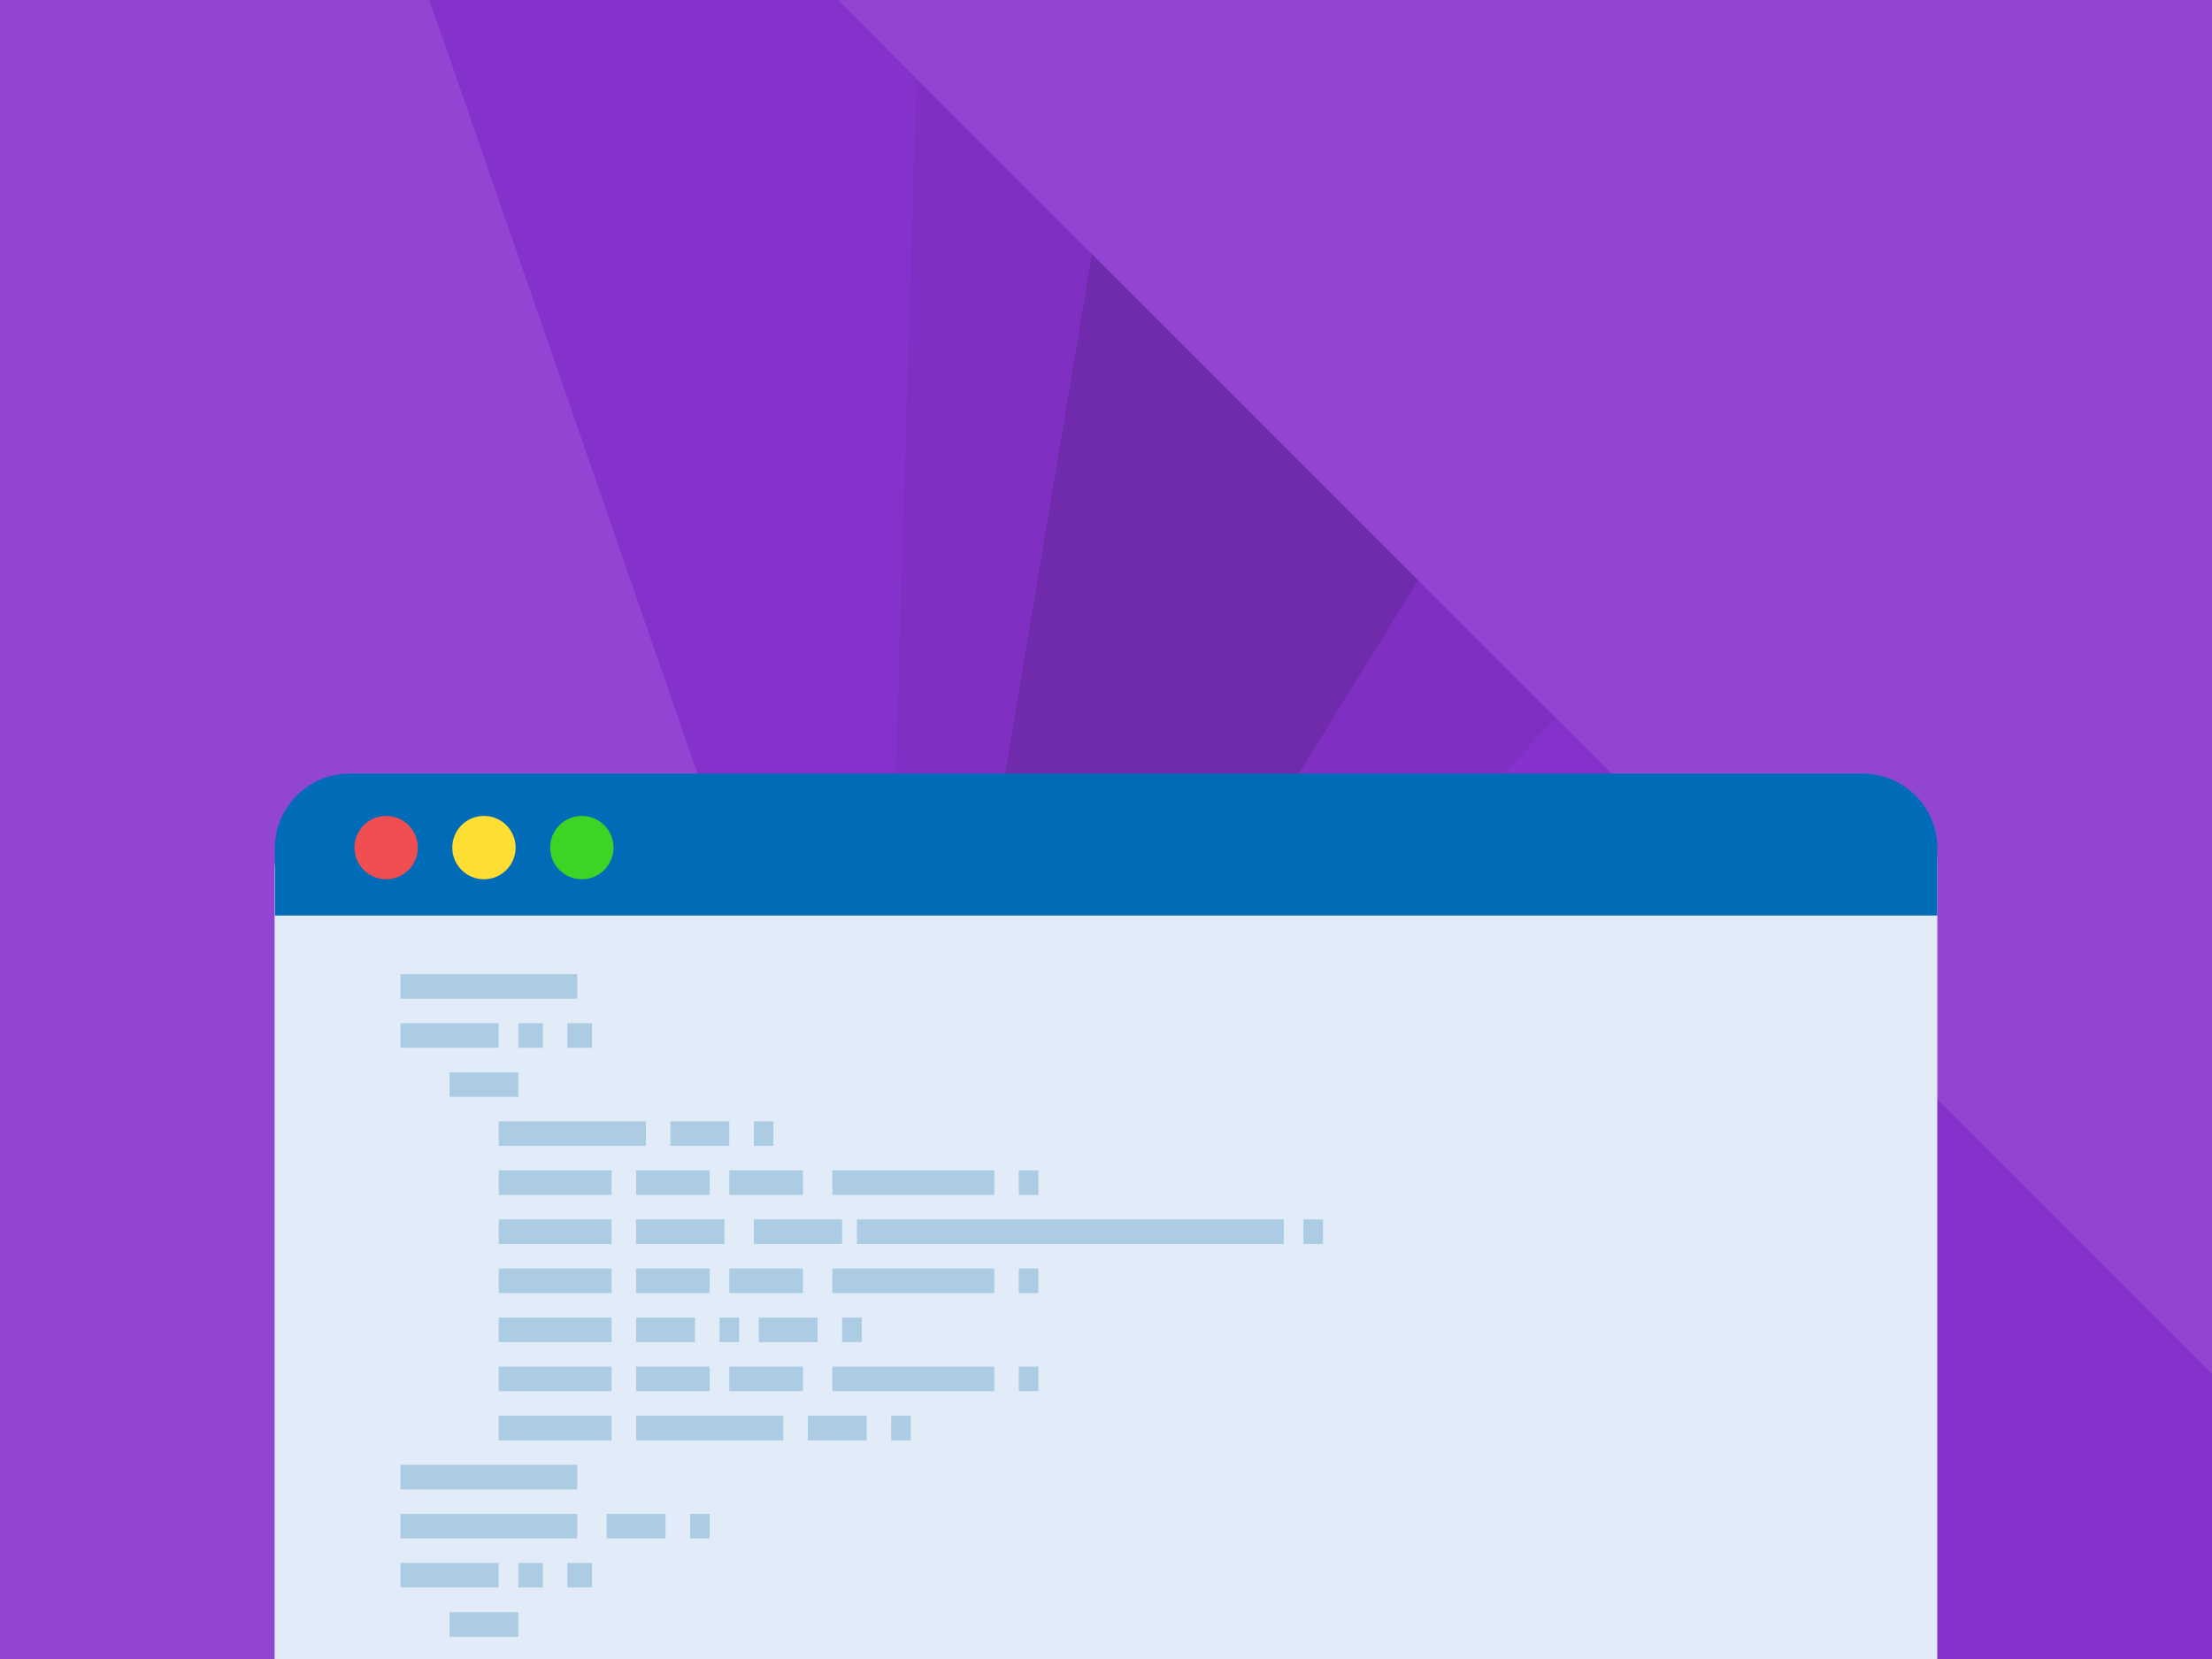 <svg xmlns="http://www.w3.org/2000/svg" viewBox="0 0 280 210"><rect x="0" y="0" width="280" height="210" fill="#333333" stroke="none"/><defs><style>.cls-1{fill:#702aac;}.cls-2{fill:#7f30c3;}.cls-3{fill:#8532cd;}.cls-4{fill:#9145d2;}.cls-5{fill:#e1ecf8;}.cls-6{fill:#006bb6;}.cls-7{fill:#accce3;}.cls-8{fill:#f04e50;}.cls-9{fill:#ffde33;}.cls-10{fill:#3ed426;}</style></defs><title>background_image_06</title><g id="Layer_2" data-name="Layer 2"><g id="Layer_1-2" data-name="Layer 1"><polygon class="cls-1" points="184.57 67.51 138.13 21.06 110.27 187.85 184.57 67.51"/><polygon class="cls-2" points="113.46 180.44 113.25 181.74 113.86 183.53 199.55 90.73 180.57 71.75 113.46 180.44"/><polygon class="cls-2" points="113.03 181.13 113.46 180.44 138.62 29.8 112.22 3.4 108.72 168.67 113.03 181.13"/><polygon class="cls-3" points="113.46 180.44 127.1 210 280 210 280 173.92 199.55 88.08 113.46 180.44"/><polygon class="cls-3" points="116.12 6.06 106.08 0 54.37 0 111.1 173.92 116.12 6.06"/><polygon class="cls-4" points="224.13 0 145.09 0 114.78 0 106.08 0 114.6 8.53 139.5 33.43 179.06 72.99 196.96 90.88 280 173.92 280 0.94 280 0 224.13 0"/><polygon class="cls-4" points="116.16 178.4 115.57 176.71 115.38 176.14 111.3 164.38 54.37 0 0 0 0 210 86.98 210 97.33 210 110.02 210 110.34 210 127.1 210 116.16 178.4"/><path class="cls-5" d="M245.23,109V210H34.76V110.21c0-4.1,3.61-8.25,7.32-9.44.45-.14.32-1.6.8-1.67s.77.14,1.25.14L235.92,99a7.76,7.76,0,0,1,1.27.27c.48.07-.12,2.23.33,2.38C241.23,102.83,245.23,104.86,245.23,109Z"/><path class="cls-6" d="M245.23,115.89v-8.26a9.46,9.46,0,0,0-9.2-9.7H44a9.46,9.46,0,0,0-9.2,9.7v8.26Z"/><rect class="cls-7" x="50.7" y="123.31" width="22.36" height="3.11"/><rect class="cls-7" x="50.7" y="129.52" width="12.42" height="3.11"/><rect class="cls-7" x="65.61" y="129.52" width="3.11" height="3.11"/><rect class="cls-7" x="71.82" y="129.52" width="3.11" height="3.11"/><rect class="cls-7" x="50.7" y="191.63" width="22.36" height="3.11"/><rect class="cls-7" x="50.7" y="197.84" width="12.42" height="3.11"/><rect class="cls-7" x="65.61" y="197.84" width="3.11" height="3.11"/><rect class="cls-7" x="71.82" y="197.84" width="3.11" height="3.11"/><rect class="cls-7" x="56.91" y="135.73" width="8.7" height="3.11"/><rect class="cls-7" x="63.13" y="141.94" width="18.63" height="3.11"/><rect class="cls-7" x="84.86" y="141.94" width="7.45" height="3.11"/><rect class="cls-7" x="95.42" y="141.94" width="2.48" height="3.11"/><rect class="cls-7" x="80.52" y="179.21" width="18.63" height="3.11"/><rect class="cls-7" x="102.26" y="179.21" width="7.45" height="3.11"/><rect class="cls-7" x="112.81" y="179.21" width="2.48" height="3.11"/><rect class="cls-7" x="76.79" y="191.63" width="7.45" height="3.11"/><rect class="cls-7" x="87.35" y="191.63" width="2.48" height="3.11"/><rect class="cls-7" x="80.52" y="166.78" width="7.45" height="3.11"/><rect class="cls-7" x="91.08" y="166.78" width="2.48" height="3.11"/><rect class="cls-7" x="96.04" y="166.78" width="7.45" height="3.11"/><rect class="cls-7" x="106.6" y="166.78" width="2.48" height="3.11"/><rect class="cls-7" x="128.96" y="148.15" width="2.48" height="3.11"/><rect class="cls-7" x="164.99" y="154.36" width="2.48" height="3.11"/><rect class="cls-7" x="63.13" y="148.15" width="14.29" height="3.11"/><rect class="cls-7" x="80.52" y="148.15" width="9.32" height="3.11"/><rect class="cls-7" x="105.36" y="148.15" width="20.5" height="3.11"/><rect class="cls-7" x="92.32" y="148.15" width="9.32" height="3.11"/><rect class="cls-7" x="128.96" y="172.99" width="2.48" height="3.11"/><rect class="cls-7" x="80.52" y="172.99" width="9.32" height="3.11"/><rect class="cls-7" x="105.36" y="172.99" width="20.5" height="3.11"/><rect class="cls-7" x="92.32" y="172.99" width="9.32" height="3.11"/><rect class="cls-7" x="128.96" y="160.57" width="2.48" height="3.11"/><rect class="cls-7" x="80.52" y="160.57" width="9.32" height="3.11"/><rect class="cls-7" x="105.36" y="160.57" width="20.5" height="3.11"/><rect class="cls-7" x="92.32" y="160.57" width="9.32" height="3.11"/><rect class="cls-7" x="63.13" y="154.36" width="14.29" height="3.11"/><rect class="cls-7" x="80.52" y="154.36" width="11.18" height="3.11"/><rect class="cls-7" x="95.42" y="154.36" width="11.18" height="3.11"/><rect class="cls-7" x="108.47" y="154.36" width="54.04" height="3.11"/><rect class="cls-7" x="63.13" y="160.57" width="14.29" height="3.11"/><rect class="cls-7" x="63.13" y="166.78" width="14.29" height="3.11"/><rect class="cls-7" x="63.13" y="172.99" width="14.29" height="3.11"/><rect class="cls-7" x="63.13" y="179.21" width="14.29" height="3.11"/><rect class="cls-7" x="50.7" y="185.42" width="22.36" height="3.11"/><rect class="cls-7" x="56.91" y="204.08" width="8.7" height="3.11"/><circle class="cls-8" cx="48.88" cy="107.29" r="4.01"/><circle class="cls-9" cx="61.26" cy="107.29" r="4.01"/><circle class="cls-10" cx="73.65" cy="107.29" r="4.01"/></g></g></svg>